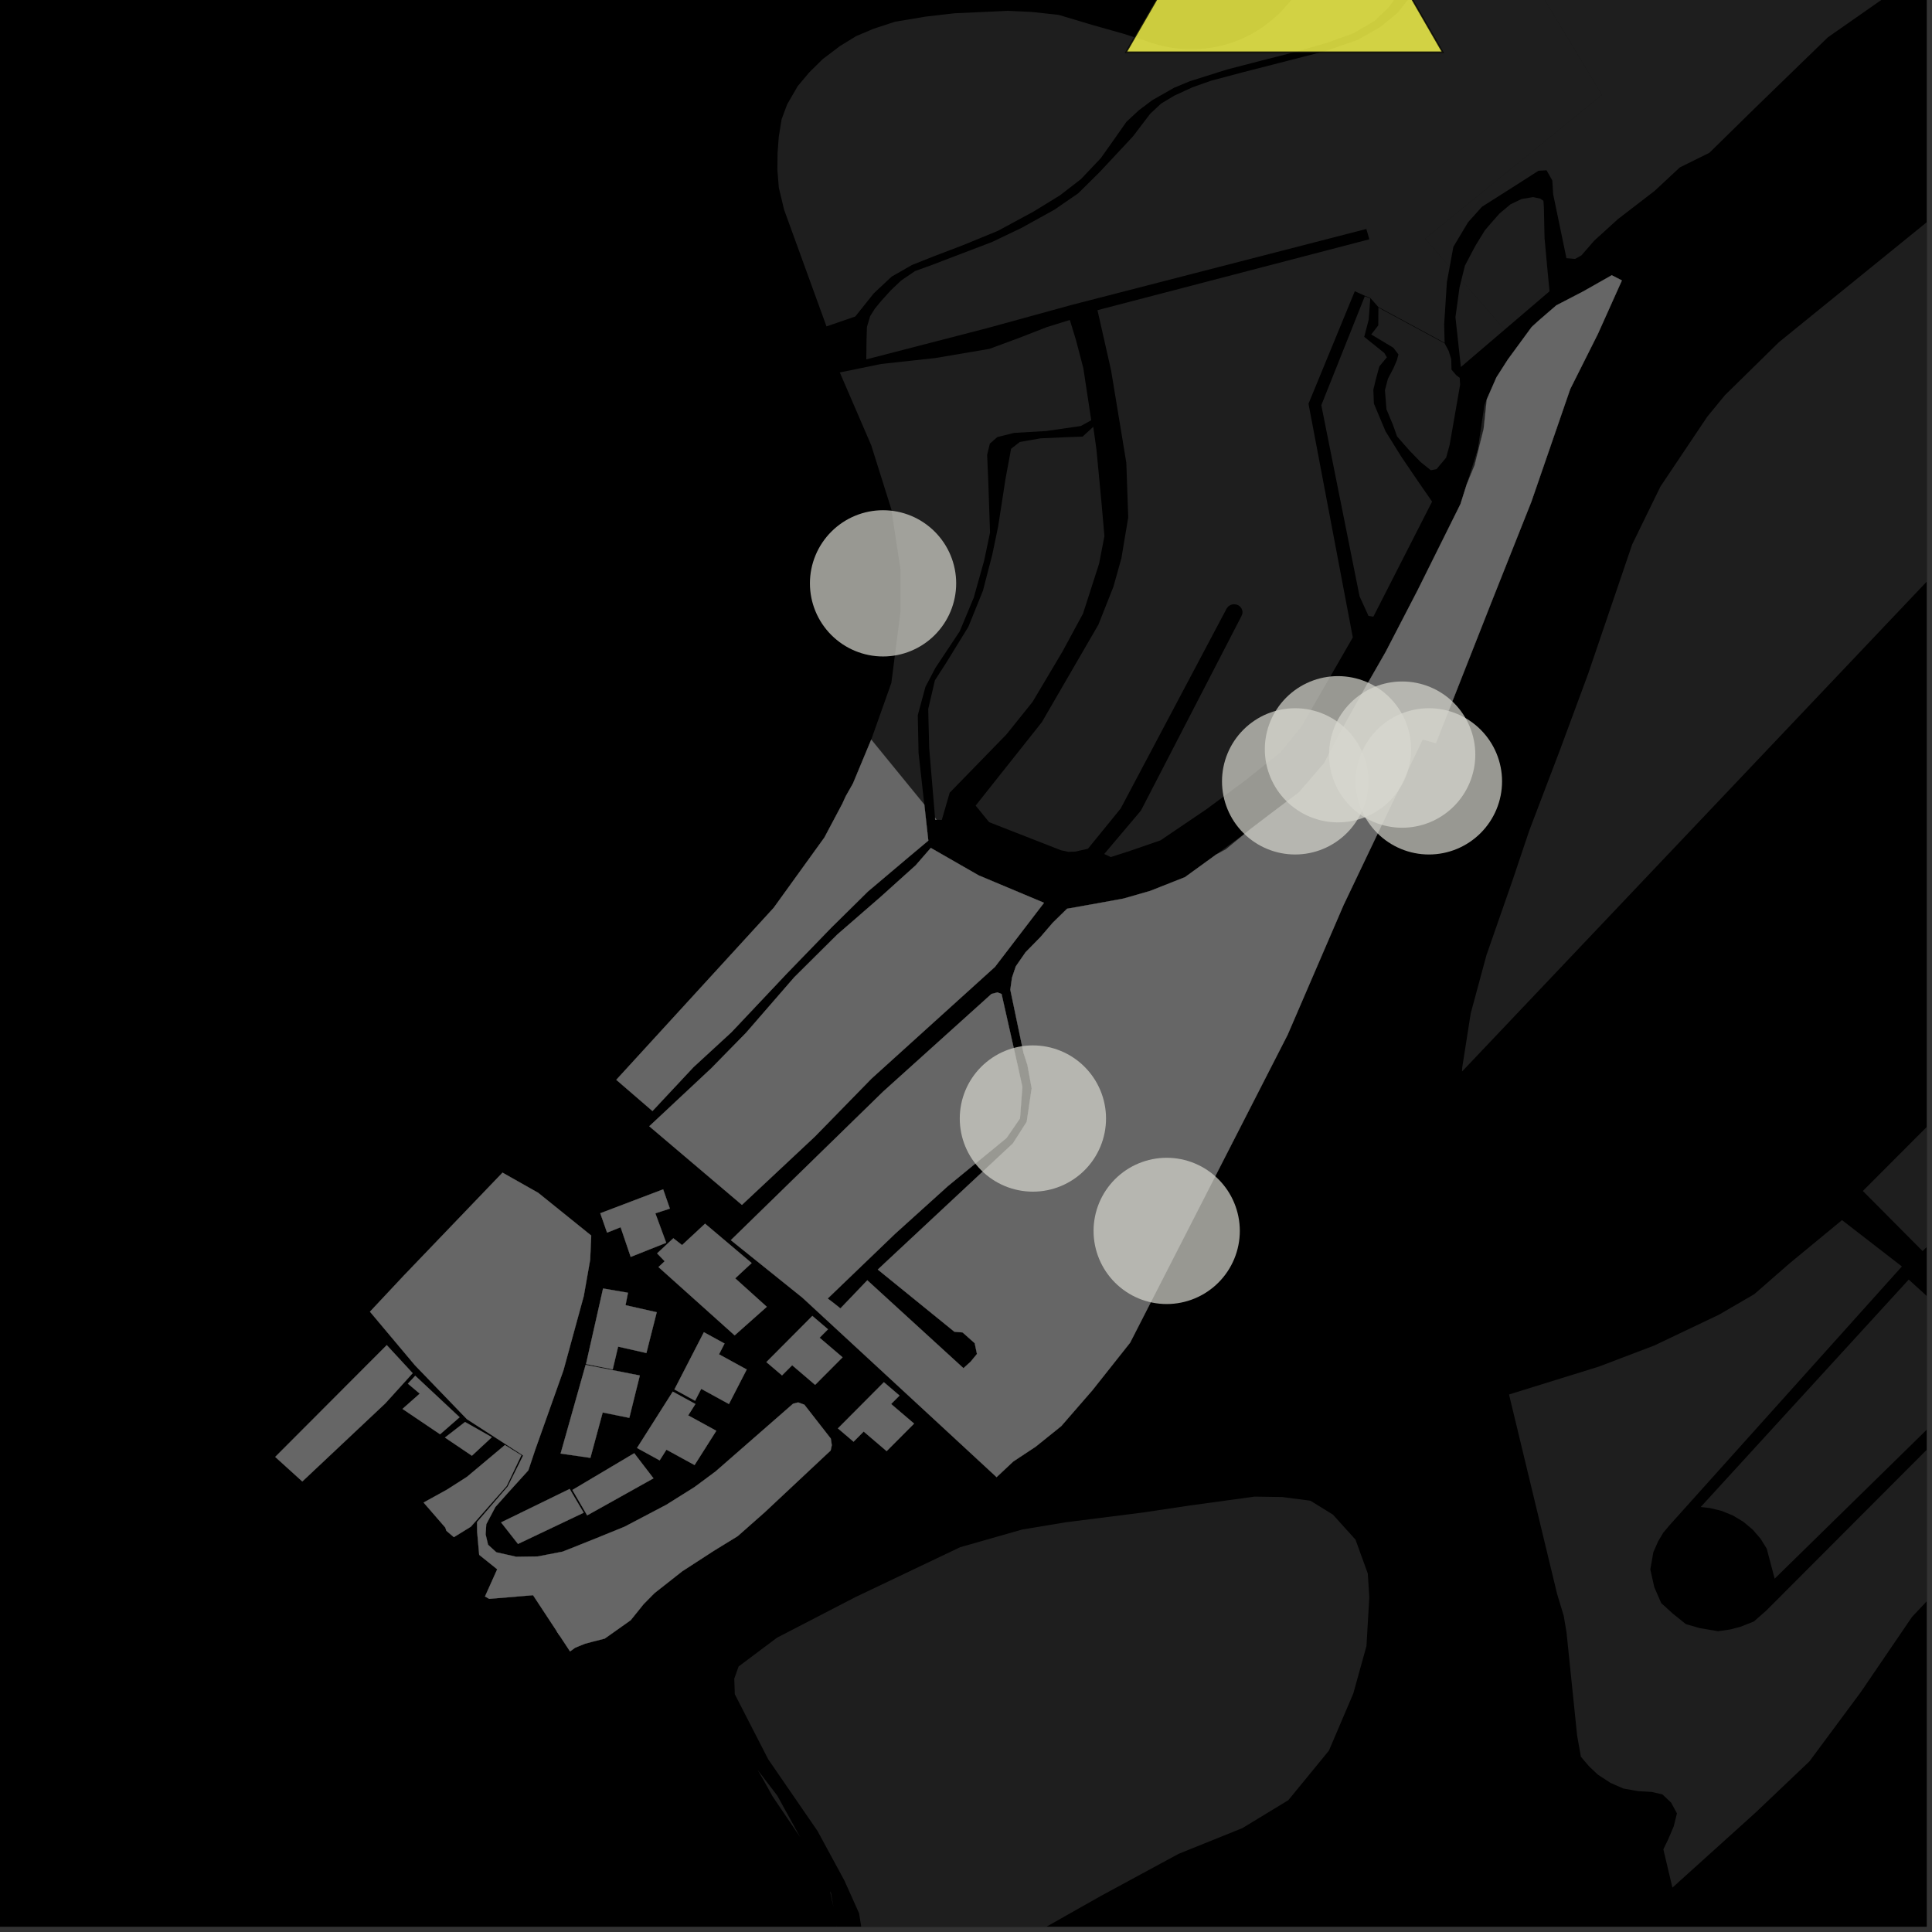 <?xml version="1.0" encoding="UTF-8"?>
<svg xmlns="http://www.w3.org/2000/svg" xmlns:xlink="http://www.w3.org/1999/xlink" width="361pt" height="361pt" viewBox="0 0 361 361" version="1.1">
<rect x="0" y="0" width="361" height="361" fill="#333333" stroke="none"/>
<defs>
<clipPath id="clip1">
  <path d="M 266 0 L 360 0 L 360 50 L 266 50 Z M 266 0 "/>
</clipPath>
<clipPath id="clip2">
  <path d="M 273 25 L 360 25 L 360 201 L 273 201 Z M 273 25 "/>
</clipPath>
<clipPath id="clip3">
  <path d="M 156 359 L 157 359 L 157 360 L 156 360 Z M 156 359 "/>
</clipPath>
<clipPath id="clip4">
  <path d="M 137 279 L 256 279 L 256 360 L 137 360 Z M 137 279 "/>
</clipPath>
<clipPath id="clip5">
  <path d="M 348 200 L 360 200 L 360 234 L 348 234 Z M 348 200 "/>
</clipPath>
<clipPath id="clip6">
  <path d="M 317 239 L 360 239 L 360 295 L 317 295 Z M 317 239 "/>
</clipPath>
<clipPath id="clip7">
  <path d="M 281 227 L 360 227 L 360 353 L 281 353 Z M 281 227 "/>
</clipPath>
</defs>
<g id="surface2569">
<path style="fill-rule:nonzero;fill:rgb(0%,0%,0%);fill-opacity:1;stroke-width:0.03;stroke-linecap:square;stroke-linejoin:miter;stroke:rgb(0%,0%,0%);stroke-opacity:1;stroke-miterlimit:10;" d="M 0 178 L 360 178 L 360 -182 L 0 -182 Z M 0 178 " transform="matrix(1,0,0,1,0,182)"/>
<path style=" stroke:none;fill-rule:nonzero;fill:rgb(39.999%,39.999%,39.999%);fill-opacity:0.3;" d="M 283.84 71.508 L 289.816 58.609 L 295.918 60.996 L 291.121 73.121 Z M 283.84 71.508 "/>
<path style=" stroke:none;fill-rule:nonzero;fill:rgb(39.999%,39.999%,39.999%);fill-opacity:0.3;" d="M 273.098 100.027 L 276.477 87.172 L 284.133 89.023 L 281.316 101.707 Z M 273.098 100.027 "/>
<path style=" stroke:none;fill-rule:nonzero;fill:rgb(39.999%,39.999%,39.999%);fill-opacity:0.3;" d="M 212.164 176.508 L 220.773 180.832 L 216.582 190.117 L 208.188 185.938 Z M 212.164 176.508 "/>
<path style=" stroke:none;fill-rule:nonzero;fill:rgb(39.999%,39.999%,39.999%);fill-opacity:0.3;" d="M 143.207 254.512 L 151.789 245.887 L 154.711 248.379 L 153.141 249.957 L 157.434 253.617 L 152.309 258.762 L 148.016 255.098 L 146.121 256.996 Z M 143.207 254.512 "/>
<path style=" stroke:none;fill-rule:nonzero;fill:rgb(39.999%,39.999%,39.999%);fill-opacity:0.3;" d="M 90.625 298.301 L 92.906 293.227 L 89.539 290.523 L 89.16 286.246 L 89.141 284.402 L 94.867 277.762 L 97.75 271.965 L 87.246 265.176 L 77.516 255.082 L 69.129 245.094 L 75.41 238.391 L 93.898 219.113 L 100.559 222.879 L 110.469 230.867 L 110.273 235.387 L 109.082 242.156 L 105.281 256.051 L 100.016 270.859 L 98.719 274.742 L 95.133 278.691 L 92.57 281.574 L 90.859 284.805 L 90.734 286.691 L 91.195 288.645 L 92.742 290.051 L 96.457 290.887 L 100.484 290.828 L 105.133 289.93 L 111.035 287.578 L 116.711 285.266 L 124.488 281.18 L 129.781 277.859 L 133.715 274.941 L 148.195 262.285 L 149.141 262.047 L 150.297 262.469 L 155.238 268.805 L 155.422 270.031 L 155.211 271.027 L 142.922 282.543 L 137.844 287.031 L 133.422 289.746 L 127.48 293.598 L 122.281 297.691 L 120.262 299.738 L 117.848 302.738 L 112.992 306.176 L 110.707 306.758 L 109.293 307.137 L 107.484 307.875 L 106.512 308.57 L 99.602 298.066 L 91.402 298.75 Z M 90.625 298.301 "/>
<path style=" stroke:none;fill-rule:nonzero;fill:rgb(39.999%,39.999%,39.999%);fill-opacity:0.3;" d="M 131.746 228.652 L 140.445 236.004 L 137.375 238.859 L 143.277 244.18 L 137.273 249.516 L 123.039 236.75 L 124.199 235.668 L 122.785 234.195 L 125.816 231.375 L 127.445 232.648 Z M 131.746 228.652 "/>
<path style=" stroke:none;fill-rule:nonzero;fill:rgb(39.999%,39.999%,39.999%);fill-opacity:0.3;" d="M 204.105 259.789 L 198.297 266.473 L 193.52 270.316 L 189.344 273.078 L 186.215 276.008 L 176.262 266.801 L 149.957 242.492 L 136.562 231.727 L 165.016 203.969 L 185.262 185.719 L 186.383 185.434 L 187.145 185.73 L 190.227 199.414 L 191.027 203.09 L 190.586 208.98 L 188.07 212.641 L 177.117 221.625 L 167.234 230.551 L 154.66 242.633 L 155.816 243.508 L 157.035 244.48 L 162.059 239.227 L 180.027 255.652 L 181.383 254.418 L 182.551 252.992 L 182.125 250.977 L 179.859 248.965 L 178.336 248.844 L 164.02 237.219 L 189.266 213.648 L 191.848 209.609 L 192.777 203.34 L 191.977 198.988 L 191.246 196.719 L 188.781 184.93 L 189.094 182.68 L 189.805 180.57 L 191.625 177.938 L 194.398 175.109 L 196.691 172.438 L 199.383 169.801 L 203.664 169.043 L 209.926 167.902 L 214.918 166.469 L 221.418 163.898 L 226.406 160.281 L 227.207 159.695 L 229.062 158.695 L 233.684 154.891 L 237.43 152.039 L 242.734 148.043 L 247.406 142.621 L 250.41 136.898 L 255.172 128.348 L 258.887 121.871 L 264.895 110.277 L 272.891 94.195 L 274.047 90.539 L 275.52 86.961 L 277.227 80.129 L 277.805 74.637 L 279.609 70.52 L 281.727 67.203 L 286.172 61.137 L 287.422 59.98 L 290.797 57.062 L 295.828 54.453 L 301.16 51.43 L 303.051 52.402 L 298.57 62.387 L 293.402 72.691 L 286.145 93.73 L 278.621 112.656 L 268.301 138.852 L 265.812 138.168 L 251.035 169.141 L 240.594 193.355 L 211.164 250.883 Z M 204.105 259.789 "/>
<path style=" stroke:none;fill-rule:nonzero;fill:rgb(39.999%,39.999%,39.999%);fill-opacity:0.3;" d="M 197.066 183.227 L 205.527 187.434 L 201.637 197.004 L 193.031 192.984 Z M 197.066 183.227 "/>
<path style=" stroke:none;fill-rule:nonzero;fill:rgb(39.999%,39.999%,39.999%);fill-opacity:0.3;" d="M 79.152 280.754 L 83.516 278.344 L 87.242 275.965 L 94.348 270.008 L 97.414 271.922 L 94.676 277.656 L 87.98 285.266 L 84.805 287.223 L 83.402 286.027 L 83.203 285.426 Z M 79.152 280.754 "/>
<path style=" stroke:none;fill-rule:nonzero;fill:rgb(39.999%,39.999%,39.999%);fill-opacity:0.3;" d="M 86.895 265.707 L 91.898 268.543 L 88.176 272.004 L 83.145 268.609 Z M 86.895 265.707 "/>
<path style=" stroke:none;fill-rule:nonzero;fill:rgb(39.999%,39.999%,39.999%);fill-opacity:0.3;" d="M 75.211 263.258 L 78.434 260.406 L 77.453 259.582 L 76.219 258.543 L 77.59 257.066 L 85.875 264.816 L 82.23 267.996 Z M 75.211 263.258 "/>
<path style=" stroke:none;fill-rule:nonzero;fill:rgb(39.999%,39.999%,39.999%);fill-opacity:0.3;" d="M 51.43 272.23 L 72.266 251.344 L 77.105 256.582 L 71.988 262.23 L 56.488 276.816 Z M 51.43 272.23 "/>
<path style=" stroke:none;fill-rule:nonzero;fill:rgb(39.999%,39.999%,39.999%);fill-opacity:0.3;" d="M 121.914 207.598 L 115.156 201.766 L 144.559 169.637 L 154.039 156.496 L 157.387 150.188 L 158.031 148.777 L 159.379 146.398 L 162.793 138.199 L 172.711 150.348 L 173.457 157.07 L 169.785 160.148 L 162.168 166.582 L 155.258 173.406 L 147.086 181.84 L 136.688 192.859 L 129.594 199.387 Z M 121.914 207.598 "/>
<path style=" stroke:none;fill-rule:nonzero;fill:rgb(39.999%,39.999%,39.999%);fill-opacity:0.3;" d="M 175.02 153.176 L 174.746 153.164 L 174.715 152.805 Z M 175.02 153.176 "/>
<path style=" stroke:none;fill-rule:nonzero;fill:rgb(39.999%,39.999%,39.999%);fill-opacity:0.3;" d="M 112.168 226.699 L 123.91 222.234 L 125.168 225.832 L 122.453 226.715 L 124.48 232.219 L 117.848 234.855 L 115.965 229.309 L 113.434 230.32 Z M 112.168 226.699 "/>
<path style=" stroke:none;fill-rule:nonzero;fill:rgb(39.999%,39.999%,39.999%);fill-opacity:0.3;" d="M 129.852 279.203 L 137.773 272.625 L 145.371 279.883 L 139.246 285.277 L 135.023 280.852 L 133.133 282.504 Z M 129.852 279.203 "/>
<path style=" stroke:none;fill-rule:nonzero;fill:rgb(39.999%,39.999%,39.999%);fill-opacity:0.3;" d="M 138.633 225.137 L 121.32 210.445 L 132.91 199.605 L 139.41 192.969 L 148.391 182.625 L 156.43 174.637 L 164.586 167.551 L 171.086 161.699 L 173.922 158.438 L 182.867 163.566 L 195.074 168.691 L 185.918 180.66 L 162.836 201.547 L 152.277 212.359 Z M 138.633 225.137 "/>
<path style=" stroke:none;fill-rule:nonzero;fill:rgb(39.999%,39.999%,39.999%);fill-opacity:0.3;" d="M 112.688 240.758 L 117.34 241.555 L 116.879 243.879 L 122.711 245.195 L 120.781 252.816 L 115.496 251.621 L 114.488 255.871 L 109.5 254.879 Z M 112.688 240.758 "/>
<path style=" stroke:none;fill-rule:nonzero;fill:rgb(39.999%,39.999%,39.999%);fill-opacity:0.3;" d="M 104.754 271.602 L 109.43 255.027 L 119.551 257.016 L 117.586 264.93 L 112.613 263.926 L 110.316 272.406 Z M 104.754 271.602 "/>
<path style=" stroke:none;fill-rule:nonzero;fill:rgb(39.999%,39.999%,39.999%);fill-opacity:0.3;" d="M 131.523 248.93 L 135.383 251.043 L 134.348 253.059 L 139.523 255.895 L 136.203 262.344 L 131.023 259.508 L 129.879 261.734 L 126.02 259.621 Z M 131.523 248.93 "/>
<path style=" stroke:none;fill-rule:nonzero;fill:rgb(39.999%,39.999%,39.999%);fill-opacity:0.3;" d="M 122.102 276.23 L 109.715 283.148 L 106.953 278.406 L 118.508 271.539 Z M 122.102 276.23 "/>
<path style=" stroke:none;fill-rule:nonzero;fill:rgb(39.999%,39.999%,39.999%);fill-opacity:0.3;" d="M 128.59 264.469 L 133.844 267.348 L 129.781 273.75 L 124.527 270.875 L 123.258 272.875 L 119.031 270.559 L 125.711 260.031 L 129.938 262.344 Z M 128.59 264.469 "/>
<path style=" stroke:none;fill-rule:nonzero;fill:rgb(39.999%,39.999%,39.999%);fill-opacity:0.3;" d="M 156.57 266.898 L 165.156 258.273 L 168.074 260.766 L 166.504 262.344 L 170.797 266.004 L 165.672 271.148 L 161.379 267.484 L 159.488 269.383 Z M 156.57 266.898 "/>
<path style=" stroke:none;fill-rule:nonzero;fill:rgb(39.999%,39.999%,39.999%);fill-opacity:0.3;" d="M 137.922 272.328 L 148.801 262.914 L 151.617 265.758 L 149.969 267.195 L 153.852 271.113 L 147.996 276.223 L 144.117 272.305 L 140.781 275.215 Z M 137.922 272.328 "/>
<path style=" stroke:none;fill-rule:nonzero;fill:rgb(39.999%,39.999%,39.999%);fill-opacity:0.3;" d="M 104.027 304.793 L 104.84 305.234 L 104.562 305.613 Z M 104.027 304.793 "/>
<path style=" stroke:none;fill-rule:nonzero;fill:rgb(39.999%,39.999%,39.999%);fill-opacity:0.3;" d="M 118.266 285.387 L 129.621 279.273 L 131.5 281.938 L 129.367 283.09 L 132.715 287.836 L 125.582 291.746 L 122.207 286.957 L 120.156 288.066 Z M 118.266 285.387 "/>
<path style=" stroke:none;fill-rule:nonzero;fill:rgb(39.999%,39.999%,39.999%);fill-opacity:0.3;" d="M 106.445 278.215 L 109.059 282.656 L 96.789 288.488 L 93.633 284.465 Z M 106.445 278.215 "/>
<path style=" stroke:none;fill-rule:nonzero;fill:rgb(39.999%,39.999%,39.999%);fill-opacity:0.3;" d="M 106.91 290.348 L 118.008 285.52 L 120.484 289.578 L 112.48 293.082 L 113.664 295.023 L 110.586 296.426 Z M 106.91 290.348 "/>
<path style=" stroke:none;fill-rule:nonzero;fill:rgb(39.999%,39.999%,39.999%);fill-opacity:0.3;" d="M 286.172 61.137 L 286.336 60.914 L 287.422 59.98 Z M 286.172 61.137 "/>
<g clip-path="url(#clip1)" clip-rule="nonzero">
<path style=" stroke:none;fill-rule:nonzero;fill:rgb(39.999%,39.999%,39.999%);fill-opacity:0.3;" d="M 505.691 -110.781 L 506.746 -111.77 L 507.477 -116.082 L 505.391 -118.035 L 501.27 -115.504 L 500.801 -116.262 L 504.793 -118.789 L 502.18 -122.082 L 517.484 -136.629 L 522.207 -130.922 L 524.574 -129.301 L 536.434 -136.188 L 539.91 -137.176 L 542.266 -137.766 L 543.27 -138.199 L 544.316 -138.613 L 545.512 -139.102 L 551.141 -144.781 L 552.152 -149.301 L 555.012 -151.387 L 561.555 -150.641 L 575.461 -157.77 L 599.82 -168.871 L 616.895 -173.703 L 625.492 -175.898 L 634.645 -179.473 L 643.301 -184.176 L 654.938 -190.062 L 659.871 -190.051 L 663.797 -191.598 L 672.496 -196.973 L 682.559 -208.293 L 695.148 -212.957 L 700.859 -214.234 L 704.465 -216.109 L 706.789 -218.062 L 708.453 -220.824 L 709.586 -223.848 L 708.789 -227.816 L 705.301 -233.188 L 706.25 -234.133 L 706.109 -235.164 L 706.223 -236.066 L 705.84 -236.449 L 704.785 -238.215 L 704.531 -239.105 L 704.836 -239.828 L 705.082 -240.875 L 704.199 -241.859 L 702.797 -242.609 L 700.938 -242.531 L 699.812 -243.305 L 698.18 -245.043 L 696.137 -247.648 L 696.848 -248.906 L 694.703 -251.609 L 695.414 -253.438 L 695.32 -254.309 L 694.402 -254.832 L 693.191 -256.223 L 686.336 -266.082 L 687.059 -266.547 L 742.203 -300.402 L 747.301 -303.594 L 779.281 -323.648 L 802.703 -338.938 L 826.004 -353.469 L 845.863 -368.828 L 872.867 -391.75 L 940.816 -444.289 L 961.43 -459.258 L 969.859 -464.863 L 975.547 -467.203 L 982.277 -468.98 L 987.465 -469.926 L 993.895 -470.34 L 1000.859 -469.688 L 1007.629 -468.188 L 1012.707 -466.121 L 1017.586 -463.578 L 1021.672 -460.754 L 1026.641 -455.559 L 1029.832 -450.469 L 1033.328 -442.832 L 1035.043 -437.043 L 1036.445 -430.91 L 1037.598 -423.344 L 1036.996 -415.078 L 1036.742 -414.121 L 1033.516 -407.664 L 1026.34 -396.734 L 1019.508 -389.902 L 1009.262 -382.727 L 1001.062 -377.945 L 977.836 -369.066 L 966.219 -363.258 L 958.707 -358.816 L 938.211 -345.152 L 924.391 -336.066 L 907.652 -327.574 L 838.059 -297.168 L 812.383 -289.422 L 804.43 -285.723 L 798.535 -280.445 L 795.422 -275.336 L 793.914 -270.82 L 793.527 -265.617 L 794.402 -259.688 L 794.93 -256.891 L 787.297 -253.09 L 781.645 -248.906 L 774.371 -242.645 L 754.508 -228.82 L 721.441 -205.477 L 696.695 -187.676 L 620.879 -158.211 L 577.641 -134.688 L 550.387 -116.652 L 530.457 -105.223 L 514.23 -95.332 L 493.383 -81.285 L 480.828 -73.047 L 465.891 -62.891 L 455.977 -55.695 L 450.027 -51.727 L 447.441 -50.016 L 437.57 -42.672 L 431.711 -40.141 L 424.68 -37.961 L 411.668 -34.312 L 401.438 -30.414 L 391.895 -25.629 L 362.234 -7.488 L 341.551 6.965 L 328.121 19.996 L 319.402 28.551 L 313.883 31.281 L 309.156 35.68 L 302.32 40.938 L 297.898 44.953 L 295.484 47.727 L 294.316 48.379 L 292.695 48.246 L 290.215 36.309 L 290.055 33.727 L 288.98 31.82 L 287.473 31.906 L 282.438 35.129 L 276.918 38.625 L 274.309 41.531 L 271.566 46.121 L 270.883 49.844 L 266.297 44.605 L 299.328 17.723 L 274.703 -23.145 L 274.863 -23.234 L 280.395 -24.23 L 286.941 -24.371 L 291.02 -25.785 L 292.562 -26.156 L 294.113 -26.316 L 296.441 -25.902 L 299.344 -25.32 L 303.09 -25.395 L 304.098 -21.711 L 309.672 -21.988 L 313.109 -18.199 L 316.258 -18.34 L 323.539 -24.047 L 325.539 -24.59 L 331.258 -24.059 L 334.262 -25.012 L 336.16 -26.398 L 338.832 -26.102 L 342.262 -27.191 L 344.57 -29.484 L 348.363 -35.426 L 355.406 -38.535 L 357.992 -40.488 L 368.375 -43.465 L 383.617 -48.184 L 393.223 -52.336 L 400.465 -55.539 L 411.957 -59.812 L 423.48 -65.48 L 430.445 -69.023 L 441.473 -74.488 L 444.699 -76.344 L 471.488 -95.855 L 483.012 -104.852 L 488.879 -100.281 L 501.34 -109.133 Z M 505.691 -110.781 "/>
</g>
<path style=" stroke:none;fill-rule:nonzero;fill:rgb(39.999%,39.999%,39.999%);fill-opacity:0.3;" d="M 289.535 54.426 L 281.195 61.551 L 280.645 61 L 273.059 52.332 L 273.727 49.629 L 275.672 45.938 L 277.449 43.043 L 278.547 41.758 L 280.203 39.883 L 282.254 38.168 L 284.316 37.188 L 286.473 36.828 L 287.801 37.117 L 288.395 37.52 L 288.48 38.723 L 288.602 44.469 L 289.109 50.008 Z M 289.535 54.426 "/>
<g clip-path="url(#clip2)" clip-rule="nonzero">
<path style=" stroke:none;fill-rule:nonzero;fill:rgb(39.999%,39.999%,39.999%);fill-opacity:0.3;" d="M 379.227 25.93 L 381.934 25.074 L 384.316 26.078 L 413.297 52.508 L 273.18 200.223 L 273.223 199.457 L 274.809 189.34 L 277.746 178.48 L 282.637 164.449 L 285.77 155.137 L 291.465 140.188 L 296.746 125.914 L 304.98 101.723 L 310.262 90.91 L 319 77.875 L 322.312 73.84 L 332.387 63.949 Z M 379.227 25.93 "/>
</g>
<path style=" stroke:none;fill-rule:nonzero;fill:rgb(39.999%,39.999%,39.999%);fill-opacity:0.3;" d="M 227.207 159.695 L 231.555 156.512 L 233.684 154.891 L 229.062 158.695 Z M 227.207 159.695 "/>
<path style=" stroke:none;fill-rule:nonzero;fill:rgb(39.999%,39.999%,39.999%);fill-opacity:0.3;" d="M 274.047 90.539 L 276.125 83.961 L 277.379 75.609 L 277.805 74.637 L 277.227 80.129 L 275.52 86.961 Z M 274.047 90.539 "/>
<path style=" stroke:none;fill-rule:nonzero;fill:rgb(39.999%,39.999%,39.999%);fill-opacity:0.3;" d="M 156.922 69.594 L 164.652 68.008 L 174.812 66.895 L 184.887 65.184 L 190.559 63.086 L 195.625 61.113 L 199.902 59.789 L 201.059 63.57 L 202.422 68.785 L 203.902 78.527 L 201.953 79.602 L 195.48 80.539 L 189.473 80.887 L 186.344 81.672 L 184.957 82.891 L 184.449 84.988 L 184.664 89.957 L 184.988 99.527 L 183.891 104.746 L 181.953 111.652 L 179.336 117.945 L 174.777 124.809 L 172.922 128.34 L 171.488 133.641 L 171.637 140.699 L 172.711 150.348 L 162.793 138.199 L 166.551 127.609 L 168.262 114.289 L 168.262 106.434 L 166.551 95.16 L 162.793 83.203 Z M 156.922 69.594 "/>
<path style=" stroke:none;fill-rule:nonzero;fill:rgb(39.999%,39.999%,39.999%);fill-opacity:0.3;" d="M 177.453 148.121 L 175.977 153.211 L 175.02 153.176 L 174.715 152.805 L 173.621 139.766 L 173.441 132.492 L 174.691 127.117 L 176.879 123.719 L 180.938 117.125 L 183.664 110.383 L 185.406 103.652 L 186.504 98.383 L 187.879 89.496 L 188.922 83.863 L 190.539 82.59 L 194.438 81.906 L 199.234 81.691 L 202.281 81.582 L 204.281 79.758 L 204.871 83.953 L 205.805 93.77 L 206.363 100.18 L 205.371 105.316 L 202.367 114.645 L 198.52 121.758 L 192.934 131.152 L 188.062 137.223 L 179.309 146.215 Z M 177.453 148.121 "/>
<path style=" stroke:none;fill-rule:nonzero;fill:rgb(39.999%,39.999%,39.999%);fill-opacity:0.3;" d="M 273.672 -25.016 L 273.414 -24.941 L 270.379 -23.402 L 268.727 -21.672 L 267.375 -17.785 L 266.305 -11.379 L 264.008 -5.641 L 261.785 -1.867 L 259.484 1.383 L 256.781 3.953 L 252.887 6.223 L 248.035 7.965 L 242.066 9.707 L 235.781 11.301 L 229.242 12.996 L 222.332 15.176 L 219.395 16.391 L 215.273 18.738 L 212.766 20.629 L 210.477 22.762 L 208.125 26.117 L 205.688 29.551 L 201.973 33.473 L 198.051 36.504 L 193.082 39.555 L 186.43 43.148 L 179.887 45.832 L 174.488 47.887 L 170.402 49.516 L 166.605 51.688 L 163.281 54.801 L 159.816 59.133 L 154.434 60.992 L 146.508 39.176 L 145.527 35.074 L 145.254 31.699 L 145.293 28.566 L 145.516 25.562 L 146.047 22.281 L 147.082 19.5 L 149.047 16.105 L 151.207 13.531 L 153.73 11.039 L 156.953 8.605 L 159.977 6.746 L 163.281 5.355 L 167.207 4.07 L 172.969 3.102 L 178.402 2.477 L 182.641 2.289 L 188.203 2.023 L 192.691 2.227 L 197.789 2.773 L 204.223 4.695 L 209.895 6.297 L 214.641 7.812 L 215.75 8.184 L 216.875 8.496 L 218.02 8.754 L 219.176 8.953 L 220.34 9.098 L 221.512 9.184 L 222.684 9.207 L 223.859 9.176 L 225.031 9.086 L 226.195 8.938 L 227.348 8.73 L 228.488 8.469 L 229.617 8.148 L 230.723 7.773 L 231.805 7.344 L 232.863 6.863 L 233.895 6.328 L 234.895 5.742 L 235.863 5.109 L 236.793 4.43 L 237.684 3.703 L 238.867 2.703 L 240.125 1.324 L 241.762 -0.512 L 243.836 -3.695 L 245.637 -6.645 L 247.148 -9.57 L 248.164 -11.465 L 249.289 -13.309 L 250.508 -15.094 L 251.828 -16.816 L 253.238 -18.469 L 254.742 -20.051 L 256.328 -21.555 L 257.996 -22.977 L 259.738 -24.316 L 261.551 -25.566 L 263.434 -26.727 L 265.375 -27.789 L 267.375 -28.754 L 269.422 -29.617 L 271.07 -30.219 Z M 273.672 -25.016 "/>
<path style=" stroke:none;fill-rule:nonzero;fill:rgb(39.999%,39.999%,39.999%);fill-opacity:0.3;" d="M 270.883 49.844 L 270.352 52.734 L 269.848 60.605 L 269.934 64.059 L 257.559 57.375 L 256.797 56.516 L 256.047 55.676 L 255.055 55.273 L 254.102 54.844 L 253.914 54.762 L 253.148 54.418 L 244.496 75.438 L 252.777 119.109 L 243.195 135.73 L 239.305 140.527 L 232.734 145.793 L 225.469 151.18 L 216.844 157.02 L 211.168 158.98 L 207.551 160.148 L 206.328 159.57 L 213.184 151.465 L 231.969 115.121 L 232.148 114.641 L 232.164 114.254 L 232.09 113.965 L 231.949 113.629 L 231.656 113.289 L 231.352 113.078 L 230.98 112.949 L 230.434 112.895 L 230.023 113.004 L 229.578 113.246 L 229.215 113.684 L 209.398 151.078 L 203.285 158.59 L 200.887 159.129 L 199.621 159.168 L 198.238 158.871 L 184.82 153.625 L 182.301 150.527 L 194.676 134.934 L 205.246 116.707 L 208.047 109.629 L 209.535 104.316 L 210.812 96.688 L 210.457 86.473 L 207.613 69.215 L 205.066 57.957 L 255.863 44.715 L 255.551 43.625 L 255.305 42.785 L 200.184 56.992 L 184.574 61.281 L 161.871 67.152 L 161.91 63.68 L 161.988 61.098 L 162.582 59.09 L 163.445 57.711 L 164.676 56.207 L 166.441 54.258 L 168.367 52.426 L 170.98 50.652 L 174.082 49.527 L 178.285 47.918 L 185.383 45.211 L 190.852 42.594 L 197.039 39.172 L 201.48 36.113 L 205.469 32.16 L 211.684 25.504 L 214.914 21.262 L 216.973 19.34 L 219.457 17.855 L 222.785 16.324 L 226.297 15.078 L 232.066 13.547 L 247.645 9.551 L 253.719 7.438 L 257.836 5.09 L 261.059 2.48 L 264.621 -1.953 L 266.949 -5.992 L 268.281 -10.961 L 268.961 -16.922 L 269.715 -19.328 L 272.168 -21.66 L 274.703 -23.145 L 299.328 17.723 L 266.297 44.605 Z M 270.883 49.844 "/>
<path style=" stroke:none;fill-rule:nonzero;fill:rgb(39.999%,39.999%,39.999%);fill-opacity:0.3;" d="M 255.016 55.359 L 256.039 55.766 L 255.746 59.734 L 254.906 62.941 L 258.668 65.965 L 259.141 66.766 L 257.734 68.461 L 257.082 70.867 L 256.613 72.828 L 256.715 75.41 L 258.883 80.574 L 261.801 85.277 L 264.949 89.914 L 267.59 93.727 L 256.617 115.23 L 255.699 115.07 L 254.031 111.398 L 246.891 75.711 Z M 255.016 55.359 "/>
<path style=" stroke:none;fill-rule:nonzero;fill:rgb(39.999%,39.999%,39.999%);fill-opacity:0.3;" d="M 257.559 57.469 L 269.934 64.148 L 270.695 65.59 L 271.168 67.105 L 271.219 69.062 L 272.125 70.137 L 272.75 70.59 L 272.828 71.875 L 270.875 83.102 L 270.219 85.508 L 268.418 87.664 L 267.352 87.867 L 265.469 86.355 L 263.398 84.223 L 261.047 81.551 L 260.289 79.414 L 259.062 76.477 L 258.781 72.906 L 259.336 70.773 L 260.367 68.812 L 261.02 67.297 L 261.301 66.227 L 260.359 64.984 L 256.223 62.496 L 257.535 60.801 Z M 257.559 57.469 "/>
<path style=" stroke:none;fill-rule:nonzero;fill:rgb(39.999%,39.999%,39.999%);fill-opacity:0.3;" d="M 281.195 61.551 L 272.969 68.578 L 271.953 59.266 L 272.711 53.727 L 273.059 52.332 L 280.645 61 Z M 281.195 61.551 "/>
<path style=" stroke:none;fill-rule:nonzero;fill:rgb(39.999%,39.999%,39.999%);fill-opacity:0.3;" d="M 141.57 330.727 L 141.574 330.727 L 145.246 335.535 L 149.516 343.281 L 144.348 335.641 L 142.641 332.566 Z M 141.57 330.727 "/>
<path style=" stroke:none;fill-rule:nonzero;fill:rgb(39.999%,39.999%,39.999%);fill-opacity:0.3;" d="M 155.082 353.379 L 155.277 353.73 L 155.75 356.375 Z M 155.082 353.379 "/>
<g clip-path="url(#clip3)" clip-rule="nonzero">
<path style=" stroke:none;fill-rule:nonzero;fill:rgb(39.999%,39.999%,39.999%);fill-opacity:0.3;" d="M 156.352 359.746 L 156.5 360.574 L 156.469 362.012 Z M 156.352 359.746 "/>
</g>
<g clip-path="url(#clip4)" clip-rule="nonzero">
<path style=" stroke:none;fill-rule:nonzero;fill:rgb(39.999%,39.999%,39.999%);fill-opacity:0.3;" d="M 234.422 279.648 L 239.637 279.727 L 244.852 280.414 L 249.066 283.012 L 253.281 287.691 L 255.578 294.027 L 255.859 298.453 L 255.328 307.566 L 252.871 316.426 L 248.312 327.109 L 240.723 336.375 L 232.133 341.594 L 220.246 346.387 L 205.621 354.305 L 178.543 369.621 L 174.992 370.387 L 170.371 369.969 L 166.555 368.742 L 164.168 367.91 L 162.301 366 L 161.441 363.18 L 160.52 357.496 L 157.77 351.367 L 152.758 342.129 L 143.535 328.715 L 137.297 316.562 L 137.203 313.652 L 138.012 311.387 L 145.172 306.016 L 159.832 298.426 L 179.395 289.105 L 191.008 285.793 L 199.16 284.441 L 213.473 282.629 L 222.254 281.316 Z M 234.422 279.648 "/>
</g>
<g clip-path="url(#clip5)" clip-rule="nonzero">
<path style=" stroke:none;fill-rule:nonzero;fill:rgb(39.999%,39.999%,39.999%);fill-opacity:0.3;" d="M 369.977 200.59 L 381.688 211.906 L 359.242 233.766 L 348.082 222.539 Z M 369.977 200.59 "/>
</g>
<g clip-path="url(#clip6)" clip-rule="nonzero">
<path style=" stroke:none;fill-rule:nonzero;fill:rgb(39.999%,39.999%,39.999%);fill-opacity:0.3;" d="M 331.602 294.98 L 330.121 289.371 L 328.953 287.492 L 327.492 285.809 L 325.77 284.363 L 323.828 283.191 L 321.719 282.324 L 319.492 281.777 L 317.777 281.59 L 356.652 239.094 L 373.25 254.18 Z M 331.602 294.98 "/>
</g>
<g clip-path="url(#clip7)" clip-rule="nonzero">
<path style=" stroke:none;fill-rule:nonzero;fill:rgb(39.999%,39.999%,39.999%);fill-opacity:0.3;" d="M 377.215 253.656 L 381.336 256.77 L 389.902 262.723 L 390.207 263.652 L 390.344 264.906 L 389.969 266.938 L 389.027 268.332 L 357.266 302.129 L 347.68 316.195 L 338.09 329.125 L 328.09 338.633 L 312.496 352.711 L 310.805 345.555 L 311.723 343.652 L 312.75 341.238 L 313.34 338.828 L 312.254 336.824 L 310.625 335.289 L 308.621 334.828 L 306.078 334.68 L 303.324 334.188 L 300.941 333.148 L 298.555 331.59 L 296.902 330.023 L 295.395 328.254 L 294.691 324.289 L 292.707 304.992 L 292.184 301.91 L 290.945 297.82 L 281.965 260.562 L 298.758 255.352 L 309.094 251.418 L 321.188 245.66 L 327.785 241.824 L 334.375 236.074 L 344.184 227.98 L 355.375 236.641 L 311.988 284.961 L 310.781 286.398 L 309.828 287.996 L 308.926 290.055 L 308.367 293.254 L 309.105 296.555 L 310.402 299.539 L 312.578 301.516 L 315.016 303.477 L 317.59 304.215 L 321.031 304.801 L 323.344 304.461 L 325.211 303.969 L 327.715 302.977 L 330.02 300.957 Z M 377.215 253.656 "/>
</g>
<path style="fill-rule:nonzero;fill:rgb(39.999%,39.999%,39.999%);fill-opacity:1;stroke-width:0.03;stroke-linecap:square;stroke-linejoin:miter;stroke:rgb(39.999%,39.999%,39.999%);stroke-opacity:1;stroke-miterlimit:3.239;" d="M 357.84 84.508 L 363.816 71.609 L 369.918 73.996 L 365.121 86.121 Z M 357.84 84.508 " transform="matrix(1,0,0,1,-74,-13)"/>
<path style="fill-rule:nonzero;fill:rgb(39.999%,39.999%,39.999%);fill-opacity:1;stroke-width:0.03;stroke-linecap:square;stroke-linejoin:miter;stroke:rgb(39.999%,39.999%,39.999%);stroke-opacity:1;stroke-miterlimit:3.239;" d="M 347.098 113.027 L 350.477 100.172 L 358.133 102.023 L 355.316 114.707 Z M 347.098 113.027 " transform="matrix(1,0,0,1,-74,-13)"/>
<path style="fill-rule:nonzero;fill:rgb(39.999%,39.999%,39.999%);fill-opacity:1;stroke-width:0.03;stroke-linecap:square;stroke-linejoin:miter;stroke:rgb(39.999%,39.999%,39.999%);stroke-opacity:1;stroke-miterlimit:3.239;" d="M 286.164 189.508 L 294.773 193.832 L 290.582 203.117 L 282.188 198.938 Z M 286.164 189.508 " transform="matrix(1,0,0,1,-74,-13)"/>
<path style="fill-rule:nonzero;fill:rgb(39.999%,39.999%,39.999%);fill-opacity:1;stroke-width:0.03;stroke-linecap:square;stroke-linejoin:miter;stroke:rgb(39.999%,39.999%,39.999%);stroke-opacity:1;stroke-miterlimit:3.239;" d="M 217.207 267.512 L 225.789 258.887 L 228.711 261.379 L 227.141 262.957 L 231.434 266.617 L 226.309 271.762 L 222.016 268.098 L 220.121 269.996 Z M 217.207 267.512 " transform="matrix(1,0,0,1,-74,-13)"/>
<path style="fill-rule:nonzero;fill:rgb(39.999%,39.999%,39.999%);fill-opacity:1;stroke-width:0.03;stroke-linecap:square;stroke-linejoin:miter;stroke:rgb(39.999%,39.999%,39.999%);stroke-opacity:1;stroke-miterlimit:3.239;" d="M 164.625 311.301 L 166.906 306.227 L 163.539 303.523 L 163.16 299.246 L 163.141 297.402 L 168.867 290.762 L 171.75 284.965 L 161.246 278.176 L 151.516 268.082 L 143.129 258.094 L 149.41 251.391 L 167.898 232.113 L 174.559 235.879 L 184.469 243.867 L 184.273 248.387 L 183.082 255.156 L 179.281 269.051 L 174.016 283.859 L 172.719 287.742 L 169.133 291.691 L 166.57 294.574 L 164.859 297.805 L 164.734 299.691 L 165.195 301.645 L 166.742 303.051 L 170.457 303.887 L 174.484 303.828 L 179.133 302.93 L 185.035 300.578 L 190.711 298.266 L 198.488 294.18 L 203.781 290.859 L 207.715 287.941 L 222.195 275.285 L 223.141 275.047 L 224.297 275.469 L 229.238 281.805 L 229.422 283.031 L 229.211 284.027 L 216.922 295.543 L 211.844 300.031 L 207.422 302.746 L 201.48 306.598 L 196.281 310.691 L 194.262 312.738 L 191.848 315.738 L 186.992 319.176 L 184.707 319.758 L 183.293 320.137 L 181.484 320.875 L 180.512 321.57 L 173.602 311.066 L 165.402 311.75 Z M 164.625 311.301 " transform="matrix(1,0,0,1,-74,-13)"/>
<path style="fill-rule:nonzero;fill:rgb(39.999%,39.999%,39.999%);fill-opacity:1;stroke-width:0.03;stroke-linecap:square;stroke-linejoin:miter;stroke:rgb(39.999%,39.999%,39.999%);stroke-opacity:1;stroke-miterlimit:3.239;" d="M 205.746 241.652 L 214.445 249.004 L 211.375 251.859 L 217.277 257.18 L 211.273 262.516 L 197.039 249.75 L 198.199 248.668 L 196.785 247.195 L 199.816 244.375 L 201.445 245.648 Z M 205.746 241.652 " transform="matrix(1,0,0,1,-74,-13)"/>
<path style="fill-rule:nonzero;fill:rgb(39.999%,39.999%,39.999%);fill-opacity:1;stroke-width:0.03;stroke-linecap:square;stroke-linejoin:miter;stroke:rgb(39.999%,39.999%,39.999%);stroke-opacity:1;stroke-miterlimit:3.239;" d="M 278.105 272.789 L 272.297 279.473 L 267.52 283.316 L 263.344 286.078 L 260.215 289.008 L 250.262 279.801 L 223.957 255.492 L 210.562 244.727 L 239.016 216.969 L 259.262 198.719 L 260.383 198.434 L 261.145 198.73 L 264.227 212.414 L 265.027 216.09 L 264.586 221.98 L 262.07 225.641 L 251.117 234.625 L 241.234 243.551 L 228.66 255.633 L 229.816 256.508 L 231.035 257.48 L 236.059 252.227 L 254.027 268.652 L 255.383 267.418 L 256.551 265.992 L 256.125 263.977 L 253.859 261.965 L 252.336 261.844 L 238.02 250.219 L 263.266 226.648 L 265.848 222.609 L 266.777 216.34 L 265.977 211.988 L 265.246 209.719 L 262.781 197.93 L 263.094 195.68 L 263.805 193.57 L 265.625 190.938 L 268.398 188.109 L 270.691 185.438 L 273.383 182.801 L 277.664 182.043 L 283.926 180.902 L 288.918 179.469 L 295.418 176.898 L 300.406 173.281 L 301.207 172.695 L 303.062 171.695 L 307.684 167.891 L 311.43 165.039 L 316.734 161.043 L 321.406 155.621 L 324.41 149.898 L 329.172 141.348 L 332.887 134.871 L 338.895 123.277 L 346.891 107.195 L 348.047 103.539 L 349.52 99.961 L 351.227 93.129 L 351.805 87.637 L 353.609 83.52 L 355.727 80.203 L 360.172 74.137 L 361.422 72.98 L 364.797 70.062 L 369.828 67.453 L 375.16 64.43 L 377.051 65.402 L 372.57 75.387 L 367.402 85.691 L 360.145 106.73 L 352.621 125.656 L 342.301 151.852 L 339.812 151.168 L 325.035 182.141 L 314.594 206.355 L 285.164 263.883 Z M 278.105 272.789 " transform="matrix(1,0,0,1,-74,-13)"/>
<path style="fill-rule:nonzero;fill:rgb(39.999%,39.999%,39.999%);fill-opacity:1;stroke-width:0.03;stroke-linecap:square;stroke-linejoin:miter;stroke:rgb(39.999%,39.999%,39.999%);stroke-opacity:1;stroke-miterlimit:3.239;" d="M 271.066 196.227 L 279.527 200.434 L 275.637 210.004 L 267.031 205.984 Z M 271.066 196.227 " transform="matrix(1,0,0,1,-74,-13)"/>
<path style="fill-rule:nonzero;fill:rgb(39.999%,39.999%,39.999%);fill-opacity:1;stroke-width:0.03;stroke-linecap:square;stroke-linejoin:miter;stroke:rgb(39.999%,39.999%,39.999%);stroke-opacity:1;stroke-miterlimit:3.239;" d="M 153.152 293.754 L 157.516 291.344 L 161.242 288.965 L 168.348 283.008 L 171.414 284.922 L 168.676 290.656 L 161.98 298.266 L 158.805 300.223 L 157.402 299.027 L 157.203 298.426 Z M 153.152 293.754 " transform="matrix(1,0,0,1,-74,-13)"/>
<path style="fill-rule:nonzero;fill:rgb(39.999%,39.999%,39.999%);fill-opacity:1;stroke-width:0.03;stroke-linecap:square;stroke-linejoin:miter;stroke:rgb(39.999%,39.999%,39.999%);stroke-opacity:1;stroke-miterlimit:3.239;" d="M 160.895 278.707 L 165.898 281.543 L 162.176 285.004 L 157.145 281.609 Z M 160.895 278.707 " transform="matrix(1,0,0,1,-74,-13)"/>
<path style="fill-rule:nonzero;fill:rgb(39.999%,39.999%,39.999%);fill-opacity:1;stroke-width:0.03;stroke-linecap:square;stroke-linejoin:miter;stroke:rgb(39.999%,39.999%,39.999%);stroke-opacity:1;stroke-miterlimit:3.239;" d="M 149.211 276.258 L 152.434 273.406 L 151.453 272.582 L 150.219 271.543 L 151.59 270.066 L 159.875 277.816 L 156.23 280.996 Z M 149.211 276.258 " transform="matrix(1,0,0,1,-74,-13)"/>
<path style="fill-rule:nonzero;fill:rgb(39.999%,39.999%,39.999%);fill-opacity:1;stroke-width:0.03;stroke-linecap:square;stroke-linejoin:miter;stroke:rgb(39.999%,39.999%,39.999%);stroke-opacity:1;stroke-miterlimit:3.239;" d="M 125.43 285.23 L 146.266 264.344 L 151.105 269.582 L 145.988 275.23 L 130.488 289.816 Z M 125.43 285.23 " transform="matrix(1,0,0,1,-74,-13)"/>
<path style="fill-rule:nonzero;fill:rgb(39.999%,39.999%,39.999%);fill-opacity:1;stroke-width:0.03;stroke-linecap:square;stroke-linejoin:miter;stroke:rgb(39.999%,39.999%,39.999%);stroke-opacity:1;stroke-miterlimit:3.239;" d="M 195.914 220.598 L 189.156 214.766 L 218.559 182.637 L 228.039 169.496 L 231.387 163.188 L 232.031 161.777 L 233.379 159.398 L 236.793 151.199 L 246.711 163.348 L 247.457 170.07 L 243.785 173.148 L 236.168 179.582 L 229.258 186.406 L 221.086 194.84 L 210.688 205.859 L 203.594 212.387 Z M 195.914 220.598 " transform="matrix(1,0,0,1,-74,-13)"/>
<path style="fill-rule:nonzero;fill:rgb(39.999%,39.999%,39.999%);fill-opacity:1;stroke-width:0.03;stroke-linecap:square;stroke-linejoin:miter;stroke:rgb(39.999%,39.999%,39.999%);stroke-opacity:1;stroke-miterlimit:3.239;" d="M 249.02 166.176 L 248.746 166.164 L 248.715 165.805 Z M 249.02 166.176 " transform="matrix(1,0,0,1,-74,-13)"/>
<path style="fill-rule:nonzero;fill:rgb(39.999%,39.999%,39.999%);fill-opacity:1;stroke-width:0.03;stroke-linecap:square;stroke-linejoin:miter;stroke:rgb(39.999%,39.999%,39.999%);stroke-opacity:1;stroke-miterlimit:3.239;" d="M 186.168 239.699 L 197.91 235.234 L 199.168 238.832 L 196.453 239.715 L 198.48 245.219 L 191.848 247.855 L 189.965 242.309 L 187.434 243.32 Z M 186.168 239.699 " transform="matrix(1,0,0,1,-74,-13)"/>
<path style="fill-rule:nonzero;fill:rgb(39.999%,39.999%,39.999%);fill-opacity:1;stroke-width:0.03;stroke-linecap:square;stroke-linejoin:miter;stroke:rgb(39.999%,39.999%,39.999%);stroke-opacity:1;stroke-miterlimit:3.239;" d="M 203.852 292.203 L 211.773 285.625 L 219.371 292.883 L 213.246 298.277 L 209.023 293.852 L 207.133 295.504 Z M 203.852 292.203 " transform="matrix(1,0,0,1,-74,-13)"/>
<path style="fill-rule:nonzero;fill:rgb(39.999%,39.999%,39.999%);fill-opacity:1;stroke-width:0.03;stroke-linecap:square;stroke-linejoin:miter;stroke:rgb(39.999%,39.999%,39.999%);stroke-opacity:1;stroke-miterlimit:3.239;" d="M 212.633 238.137 L 195.32 223.445 L 206.91 212.605 L 213.41 205.969 L 222.391 195.625 L 230.43 187.637 L 238.586 180.551 L 245.086 174.699 L 247.922 171.438 L 256.867 176.566 L 269.074 181.691 L 259.918 193.66 L 236.836 214.547 L 226.277 225.359 Z M 212.633 238.137 " transform="matrix(1,0,0,1,-74,-13)"/>
<path style="fill-rule:nonzero;fill:rgb(39.999%,39.999%,39.999%);fill-opacity:1;stroke-width:0.03;stroke-linecap:square;stroke-linejoin:miter;stroke:rgb(39.999%,39.999%,39.999%);stroke-opacity:1;stroke-miterlimit:3.239;" d="M 186.688 253.758 L 191.34 254.555 L 190.879 256.879 L 196.711 258.195 L 194.781 265.816 L 189.496 264.621 L 188.488 268.871 L 183.5 267.879 Z M 186.688 253.758 " transform="matrix(1,0,0,1,-74,-13)"/>
<path style="fill-rule:nonzero;fill:rgb(39.999%,39.999%,39.999%);fill-opacity:1;stroke-width:0.03;stroke-linecap:square;stroke-linejoin:miter;stroke:rgb(39.999%,39.999%,39.999%);stroke-opacity:1;stroke-miterlimit:3.239;" d="M 178.754 284.602 L 183.43 268.027 L 193.551 270.016 L 191.586 277.93 L 186.613 276.926 L 184.316 285.406 Z M 178.754 284.602 " transform="matrix(1,0,0,1,-74,-13)"/>
<path style="fill-rule:nonzero;fill:rgb(39.999%,39.999%,39.999%);fill-opacity:1;stroke-width:0.03;stroke-linecap:square;stroke-linejoin:miter;stroke:rgb(39.999%,39.999%,39.999%);stroke-opacity:1;stroke-miterlimit:3.239;" d="M 205.523 261.93 L 209.383 264.043 L 208.348 266.059 L 213.523 268.895 L 210.203 275.344 L 205.023 272.508 L 203.879 274.734 L 200.02 272.621 Z M 205.523 261.93 " transform="matrix(1,0,0,1,-74,-13)"/>
<path style="fill-rule:nonzero;fill:rgb(39.999%,39.999%,39.999%);fill-opacity:1;stroke-width:0.03;stroke-linecap:square;stroke-linejoin:miter;stroke:rgb(39.999%,39.999%,39.999%);stroke-opacity:1;stroke-miterlimit:3.239;" d="M 196.102 289.23 L 183.715 296.148 L 180.953 291.406 L 192.508 284.539 Z M 196.102 289.23 " transform="matrix(1,0,0,1,-74,-13)"/>
<path style="fill-rule:nonzero;fill:rgb(39.999%,39.999%,39.999%);fill-opacity:1;stroke-width:0.03;stroke-linecap:square;stroke-linejoin:miter;stroke:rgb(39.999%,39.999%,39.999%);stroke-opacity:1;stroke-miterlimit:3.239;" d="M 202.59 277.469 L 207.844 280.348 L 203.781 286.75 L 198.527 283.875 L 197.258 285.875 L 193.031 283.559 L 199.711 273.031 L 203.938 275.344 Z M 202.59 277.469 " transform="matrix(1,0,0,1,-74,-13)"/>
<path style="fill-rule:nonzero;fill:rgb(39.999%,39.999%,39.999%);fill-opacity:1;stroke-width:0.03;stroke-linecap:square;stroke-linejoin:miter;stroke:rgb(39.999%,39.999%,39.999%);stroke-opacity:1;stroke-miterlimit:3.239;" d="M 230.57 279.898 L 239.156 271.273 L 242.074 273.766 L 240.504 275.344 L 244.797 279.004 L 239.672 284.148 L 235.379 280.484 L 233.488 282.383 Z M 230.57 279.898 " transform="matrix(1,0,0,1,-74,-13)"/>
<path style="fill-rule:nonzero;fill:rgb(39.999%,39.999%,39.999%);fill-opacity:1;stroke-width:0.03;stroke-linecap:square;stroke-linejoin:miter;stroke:rgb(39.999%,39.999%,39.999%);stroke-opacity:1;stroke-miterlimit:3.239;" d="M 211.922 285.328 L 222.801 275.914 L 225.617 278.758 L 223.969 280.195 L 227.852 284.113 L 221.996 289.223 L 218.117 285.305 L 214.781 288.215 Z M 211.922 285.328 " transform="matrix(1,0,0,1,-74,-13)"/>
<path style="fill-rule:nonzero;fill:rgb(39.999%,39.999%,39.999%);fill-opacity:1;stroke-width:0.03;stroke-linecap:square;stroke-linejoin:miter;stroke:rgb(39.999%,39.999%,39.999%);stroke-opacity:1;stroke-miterlimit:3.239;" d="M 178.027 317.793 L 178.84 318.234 L 178.562 318.613 Z M 178.027 317.793 " transform="matrix(1,0,0,1,-74,-13)"/>
<path style="fill-rule:nonzero;fill:rgb(39.999%,39.999%,39.999%);fill-opacity:1;stroke-width:0.03;stroke-linecap:square;stroke-linejoin:miter;stroke:rgb(39.999%,39.999%,39.999%);stroke-opacity:1;stroke-miterlimit:3.239;" d="M 192.266 298.387 L 203.621 292.273 L 205.5 294.938 L 203.367 296.09 L 206.715 300.836 L 199.582 304.746 L 196.207 299.957 L 194.156 301.066 Z M 192.266 298.387 " transform="matrix(1,0,0,1,-74,-13)"/>
<path style="fill-rule:nonzero;fill:rgb(39.999%,39.999%,39.999%);fill-opacity:1;stroke-width:0.03;stroke-linecap:square;stroke-linejoin:miter;stroke:rgb(39.999%,39.999%,39.999%);stroke-opacity:1;stroke-miterlimit:3.239;" d="M 180.445 291.215 L 183.059 295.656 L 170.789 301.488 L 167.633 297.465 Z M 180.445 291.215 " transform="matrix(1,0,0,1,-74,-13)"/>
<path style="fill-rule:nonzero;fill:rgb(39.999%,39.999%,39.999%);fill-opacity:1;stroke-width:0.03;stroke-linecap:square;stroke-linejoin:miter;stroke:rgb(39.999%,39.999%,39.999%);stroke-opacity:1;stroke-miterlimit:3.239;" d="M 180.91 303.348 L 192.008 298.52 L 194.484 302.578 L 186.48 306.082 L 187.664 308.023 L 184.586 309.426 Z M 180.91 303.348 " transform="matrix(1,0,0,1,-74,-13)"/>
<path style=" stroke:none;fill-rule:evenodd;fill:rgb(85.097%,85.097%,81.96%);fill-opacity:0.7;" d="M 231.664 230 C 231.664 226.375 230.223 222.902 227.66 220.34 C 225.098 217.777 221.625 216.336 218 216.336 C 214.375 216.336 210.902 217.777 208.34 220.34 C 205.777 222.902 204.336 226.375 204.336 230 C 204.336 233.625 205.777 237.098 208.34 239.66 C 210.902 242.223 214.375 243.664 218 243.664 C 221.625 243.664 225.098 242.223 227.66 239.66 C 230.223 237.098 231.664 233.625 231.664 230 Z M 231.664 230 "/>
<path style=" stroke:none;fill-rule:evenodd;fill:rgb(85.097%,85.097%,81.96%);fill-opacity:0.7;" d="M 255.664 146 C 255.664 142.375 254.223 138.902 251.66 136.34 C 249.098 133.777 245.625 132.336 242 132.336 C 238.375 132.336 234.902 133.777 232.34 136.34 C 229.777 138.902 228.336 142.375 228.336 146 C 228.336 149.625 229.777 153.098 232.34 155.66 C 234.902 158.223 238.375 159.664 242 159.664 C 245.625 159.664 249.098 158.223 251.66 155.66 C 254.223 153.098 255.664 149.625 255.664 146 Z M 255.664 146 "/>
<path style=" stroke:none;fill-rule:evenodd;fill:rgb(85.097%,85.097%,81.96%);fill-opacity:0.7;" d="M 280.664 146 C 280.664 142.375 279.223 138.902 276.66 136.34 C 274.098 133.777 270.625 132.336 267 132.336 C 263.375 132.336 259.902 133.777 257.34 136.34 C 254.777 138.902 253.336 142.375 253.336 146 C 253.336 149.625 254.777 153.098 257.34 155.66 C 259.902 158.223 263.375 159.664 267 159.664 C 270.625 159.664 274.098 158.223 276.66 155.66 C 279.223 153.098 280.664 149.625 280.664 146 Z M 280.664 146 "/>
<path style=" stroke:none;fill-rule:evenodd;fill:rgb(85.097%,85.097%,81.96%);fill-opacity:0.7;" d="M 275.664 141 C 275.664 137.375 274.223 133.902 271.66 131.34 C 269.098 128.777 265.625 127.336 262 127.336 C 258.375 127.336 254.902 128.777 252.34 131.34 C 249.777 133.902 248.336 137.375 248.336 141 C 248.336 144.625 249.777 148.098 252.34 150.66 C 254.902 153.223 258.375 154.664 262 154.664 C 265.625 154.664 269.098 153.223 271.66 150.66 C 274.223 148.098 275.664 144.625 275.664 141 Z M 275.664 141 "/>
<path style=" stroke:none;fill-rule:evenodd;fill:rgb(85.097%,85.097%,81.96%);fill-opacity:0.7;" d="M 263.664 140 C 263.664 136.375 262.223 132.902 259.66 130.34 C 257.098 127.777 253.625 126.336 250 126.336 C 246.375 126.336 242.902 127.777 240.34 130.34 C 237.777 132.902 236.336 136.375 236.336 140 C 236.336 143.625 237.777 147.098 240.34 149.66 C 242.902 152.223 246.375 153.664 250 153.664 C 253.625 153.664 257.098 152.223 259.66 149.66 C 262.223 147.098 263.664 143.625 263.664 140 Z M 263.664 140 "/>
<path style=" stroke:none;fill-rule:evenodd;fill:rgb(85.097%,85.097%,81.96%);fill-opacity:0.7;" d="M 178.664 109 C 178.664 105.375 177.223 101.902 174.66 99.34 C 172.098 96.777 168.625 95.336 165 95.336 C 161.375 95.336 157.902 96.777 155.34 99.34 C 152.777 101.902 151.336 105.375 151.336 109 C 151.336 112.625 152.777 116.098 155.34 118.66 C 157.902 121.223 161.375 122.664 165 122.664 C 168.625 122.664 172.098 121.223 174.66 118.66 C 177.223 116.098 178.664 112.625 178.664 109 Z M 178.664 109 "/>
<path style=" stroke:none;fill-rule:evenodd;fill:rgb(85.097%,85.097%,81.96%);fill-opacity:0.7;" d="M 206.664 209 C 206.664 205.375 205.223 201.902 202.66 199.34 C 200.098 196.777 196.625 195.336 193 195.336 C 189.375 195.336 185.902 196.777 183.34 199.34 C 180.777 201.902 179.336 205.375 179.336 209 C 179.336 212.625 180.777 216.098 183.34 218.66 C 185.902 221.223 189.375 222.664 193 222.664 C 196.625 222.664 200.098 221.223 202.66 218.66 C 205.223 216.098 206.664 212.625 206.664 209 Z M 206.664 209 "/>
<path style="fill-rule:nonzero;fill:rgb(99.998%,99.998%,30.588%);fill-opacity:0.8;stroke-width:0.288;stroke-linecap:square;stroke-linejoin:miter;stroke:rgb(0%,0%,0%);stroke-opacity:0.8;stroke-miterlimit:3.25;" d="M 313.996 -28.477 L 284.41 22.762 L 343.578 22.762 Z M 313.996 -28.477 " transform="matrix(1,0,0,1,-74,-13)"/>
</g>
</svg>
